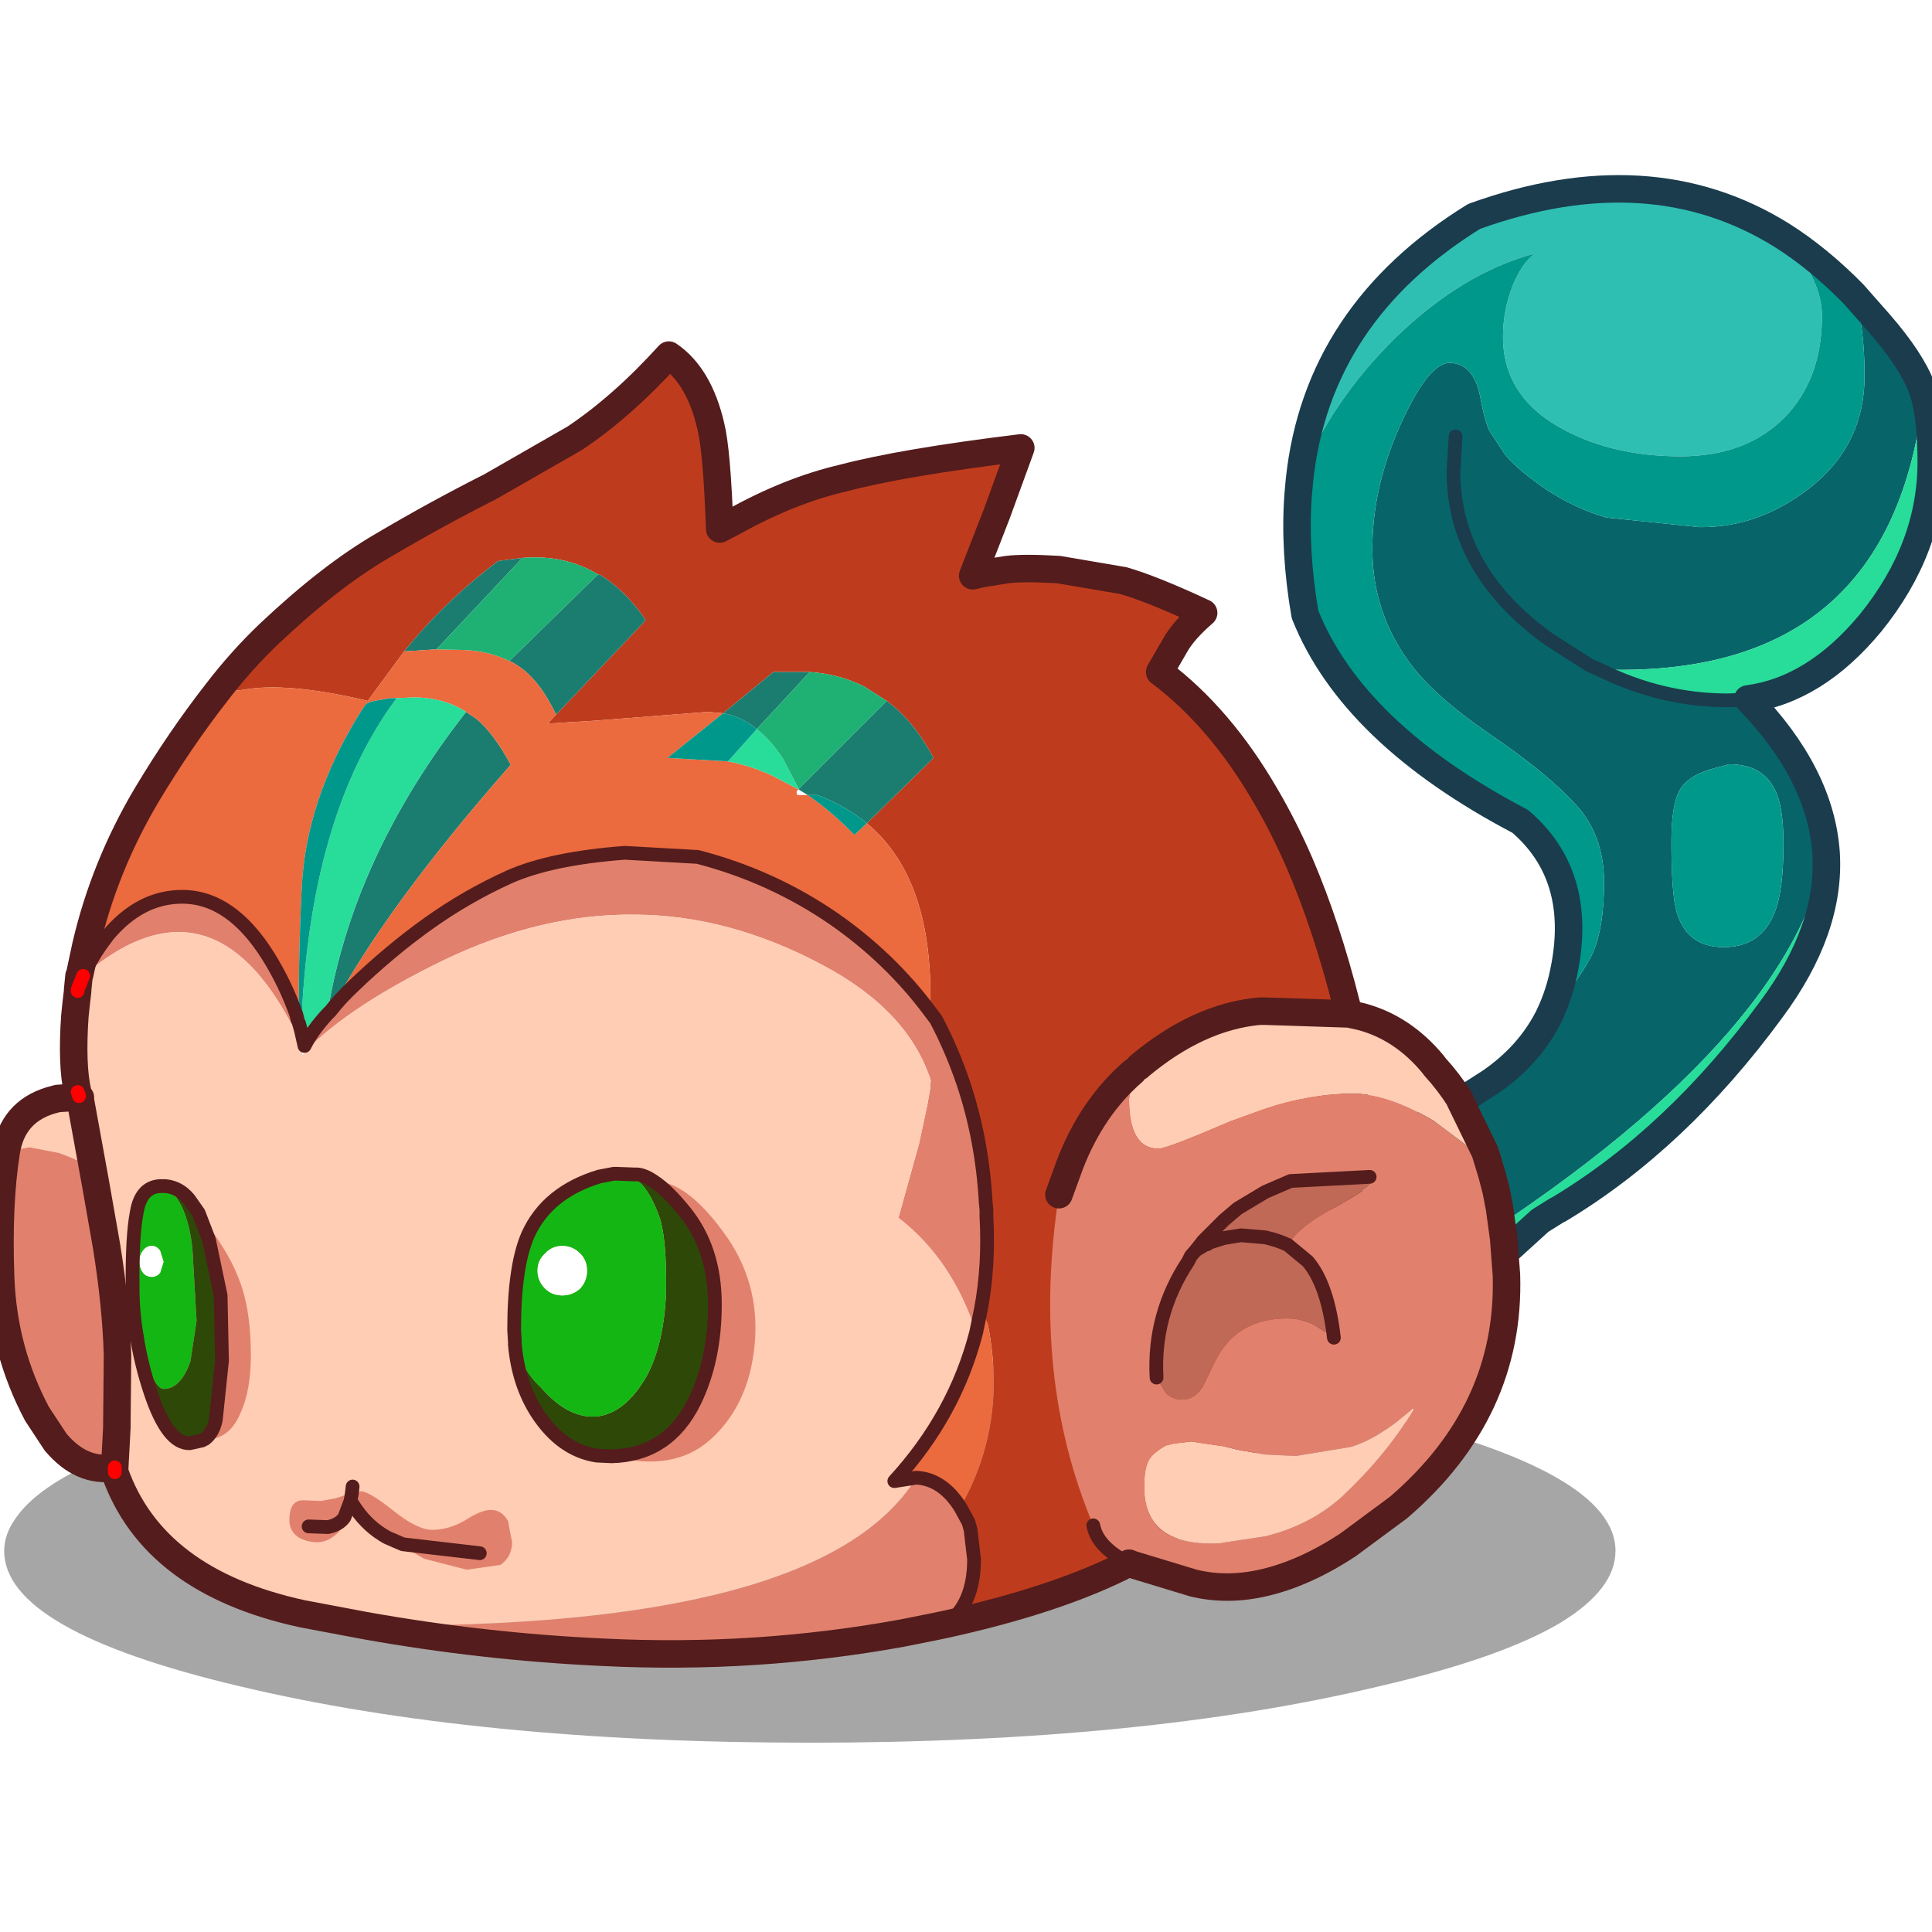 <svg xmlns:ffdec="https://www.free-decompiler.com/flash" xmlns:xlink="http://www.w3.org/1999/xlink" ffdec:objectType="frame" height="90" width="90" xmlns="http://www.w3.org/2000/svg"><use ffdec:characterId="18" height="90" transform="translate(-3.1)" width="109.4" xlink:href="#a"/><defs><g id="a" transform="translate(3.1)"><use ffdec:characterId="6" height="90" width="90" xlink:href="#b"/><use ffdec:characterId="17" height="93.35" transform="matrix(.782 0 0 .782 -3.09 8.175)" width="139.85" xlink:href="#c"/></g><g id="b"><use ffdec:characterId="4" height="90" width="90" xlink:href="#d"/><use ffdec:characterId="5" height="0" transform="matrix(.416 0 0 .416 11.6 0)" width="0" xlink:href="#sprite5"/></g><g id="d"><use ffdec:characterId="1" height="0" transform="matrix(.438 0 0 .438 7.15 0)" width="0" xlink:href="#sprite3"/><use ffdec:characterId="3" height="85.5" transform="scale(1.259 1.053)" width="71.5" xlink:href="#e"/></g><g id="c" transform="translate(3.95 .8)"><use ffdec:characterId="7" height="27.85" transform="translate(.25 69.75) scale(.819)" width="117.2" xlink:href="#f"/><use ffdec:characterId="8" height="80.75" transform="translate(76.431 -.819) scale(.819)" width="48.15" xlink:href="#g"/><use ffdec:characterId="9" height="29" transform="translate(-.819 53.281) scale(.819)" width="12.65" xlink:href="#h"/><use ffdec:characterId="10" height="96.45" transform="translate(3.562 9.081) scale(.819)" width="95.15" xlink:href="#i"/><use ffdec:characterId="11" height="29.35" transform="translate(7.493 58.257) scale(.819)" width="45.8" xlink:href="#j"/><use ffdec:characterId="12" height="44" transform="translate(62.263 48.081) scale(.819)" width="34.55" xlink:href="#k"/></g><g id="g"><path d="M18.35 60.15q2.25-2.7 3.15-4.5.85-1.9.85-5.2 0-3.4-2-5.6-2.05-2.3-6.4-5.25-4.05-2.8-5.75-5.15-2.65-3.6-2.7-8.1-.05-4.5 2-9.1 2.1-4.7 3.7-4.6 1.6.1 2.1 2.25.4 2.15.75 2.75l1.05 1.6q.75 1 2.95 2.55 2.2 1.45 4.45 2.1l6.8.7q4.4.05 8.2-3 3.8-3.1 3.8-8 0-3.75-.8-5.95l1.85 2.1q2.35 2.7 3.1 4.7l.15.4q-2.3 20.9-23.6 20.1l-.7-.3-2.9-1.85q-7-5-7-12.25l.15-2.55-.15 2.55q0 7.25 7 12.25l2.9 1.85.7.3q4.5 2.25 9.35 2.25l1.25-.05.2-.05q5.3 5.45 5.7 11.2-3.05 14.5-28.85 30.35l-.5.3.4-.3-1.05-.3v-.1l-.05.05H8.4q-1.95-.85-1.95-3.25 0-6 5.35-8.75h.05l.85-.45 1.4-.9q2.75-1.9 4.15-4.6l.1-.2m8.9-12.65q0 3.85.4 5.15.75 2.5 3.4 2.5 2.7 0 3.7-2.5.65-1.6.65-5 0-2.8-.65-4-.9-1.8-3.3-1.8l-.2.05-.35.1-.4.1q-1.95.5-2.6 1.55-.65 1.05-.65 3.85M9.65 78.65h-.1.1" fill="#076569" fill-rule="evenodd" transform="translate(1 1)"/><path d="M35.25 3.35q.85.6 1.8 2.25 1.15 1.9 1.15 3.65 0 4.55-2.7 7.35-2.8 2.85-7.6 2.85t-8.4-1.9Q15 15.2 15 10.75q0-1.9.7-3.7.65-1.6 1.6-2.35-5.25 1.4-10.15 6.15Q2.4 15.55.2 21.15 1.5 9.05 12.9 2q12.75-4.6 22.35 1.35" fill="#2fbfb2" fill-rule="evenodd" transform="translate(1 1)"/><path d="M.2 21.15q2.2-5.6 6.95-10.3Q12.05 6.1 17.3 4.7q-.95.75-1.6 2.35-.7 1.8-.7 3.7 0 4.45 4.5 6.8 3.6 1.9 8.4 1.9 4.8 0 7.6-2.85 2.7-2.8 2.7-7.35 0-1.75-1.15-3.65-.95-1.65-1.8-2.25 2.7 1.7 5.25 4.3.8 2.2.8 5.95 0 4.9-3.8 8-3.8 3.05-8.2 3l-6.8-.7q-2.25-.65-4.45-2.1-2.2-1.55-2.95-2.55l-1.05-1.6q-.35-.6-.75-2.75-.5-2.15-2.1-2.25-1.6-.1-3.7 4.6-2.05 4.6-2 9.1.05 4.5 2.7 8.1 1.7 2.35 5.75 5.15 4.35 2.95 6.4 5.25 2 2.2 2 5.6 0 3.3-.85 5.2-.9 1.8-3.15 4.5.8-1.65 1.15-3.6 1.25-6.7-3.25-10.55Q4.05 39.6.6 30.95q-.8-4.65-.5-8.7l.1-1.1M27.25 47.5q0-2.8.65-3.85.65-1.05 2.6-1.55l.4-.1.35-.1.2-.05q2.4 0 3.3 1.8.65 1.2.65 4 0 3.4-.65 5-1 2.5-3.7 2.5-2.65 0-3.4-2.5-.4-1.3-.4-5.15" fill="#00988a" fill-rule="evenodd" transform="translate(1 1)"/><path d="M45.6 14.85q.55 1.85.55 5 0 6.25-4.4 11.7-4.05 4.9-8.95 5.55l-.2.05-1.25.05q-4.85 0-9.35-2.25 21.3.8 23.6-20.1M38.5 48.3q.35 5.55-4 11.4-6.85 9.35-15.4 14.5l-.2.1-1.2.75-2.2 2q-2.15 1.7-4.3 1.7l-1.55-.1Q35.45 62.8 38.5 48.3m-30.05 30-.25.2.2-.2h.05" fill="#28dc9a" fill-rule="evenodd" transform="translate(1 1)"/><path d="M36.25 4.35Q26.65-1.6 13.9 3 2.5 10.05 1.2 22.15l-.1 1.1q-.3 4.05.5 8.7Q5.05 40.6 17.25 47q4.5 3.85 3.25 10.55-.35 1.95-1.15 3.6M41.5 8.65q-2.55-2.6-5.25-4.3m5.25 4.3 1.85 2.1q2.35 2.7 3.1 4.7l.15.4q.55 1.85.55 5 0 6.25-4.4 11.7-4.05 4.9-8.95 5.55 5.3 5.45 5.7 11.2.35 5.55-4 11.4-6.85 9.35-15.4 14.5l-.2.1-1.2.75-2.2 2q-2.15 1.7-4.3 1.7l-1.55-.1h-.1l-1.05-.3-.05-.05H9.4q-1.95-.85-1.95-3.25 0-6 5.35-8.75l.9-.45 1.4-.9q2.75-1.9 4.15-4.6m-5.55 5.5-.85.45" fill="none" stroke="#1a3c4d" stroke-linecap="round" stroke-linejoin="round" stroke-width="2"/><path d="m22 34.95-.7-.3-2.9-1.85q-7-5-7-12.25l.15-2.55M32.8 37.1l-.2.05-1.25.05q-4.85 0-9.35-2.25" fill="none" stroke="#1a3c4d" stroke-linecap="round" stroke-linejoin="round" transform="translate(1 1)"/></g><g id="h"><path d="M10.2 7.9q-.95-1.45-2.85-2.45-1.9-1-3.1-1.4l-2.1-.4-1.5.25-.2.1Q.9 1.1 3.65.25L4.2.1 5.8 0q1.3.05 3.5 2.15 2.15 2.15.9 5.75" fill="#ffccb4" fill-rule="evenodd" transform="translate(1 1)"/><path d="m.45 4 .2-.1 1.5-.25 2.1.4q1.2.4 3.1 1.4 1.9 1 2.85 2.45-.2 1.45.2 4.75t.2 8q-.25 4.65-1.2 4.6-1-.05-1.05 1.65v.05q-2.4.4-4.3-1.85L2.7 23.05q-2.45-4.6-2.65-9.9-.2-5.3.4-9.15" fill="#e1816d" fill-rule="evenodd" transform="translate(1 1)"/><path d="M11.2 8.9q1.25-3.6-.9-5.75Q8.1 1.05 6.8 1l-1.6.1-.55.15Q1.9 2.1 1.45 5q-.6 3.85-.4 9.15.2 5.3 2.65 9.9l1.35 2.05q1.9 2.25 4.3 1.85" fill="none" stroke="#541c1c" stroke-linecap="round" stroke-linejoin="round" stroke-width="2"/></g><g id="i"><path d="m29.4 21.55-.15.2-2.5 3.4q-5.9-1.4-9.1-.8l-1.9.2q1.8-2.35 3.85-4.3 4.45-4.2 8.25-6.4 3.8-2.25 7.85-4.3l6.1-3.5q3.45-2.3 6.85-6.05 2.2 1.5 3.05 5.15.45 1.8.65 7.5l1.05-.55q4.05-2.25 7.9-3.15 4.35-1.15 12.95-2.2l-1.75 4.8-1.75 4.5.65-.15 1.85-.3q1.2-.15 3.75 0l4.7.8q2.1.6 5.85 2.35-1.5 1.3-2.1 2.4l-1.1 1.9q4.4 3.3 7.7 9 1.35 2.3 2.5 4.95 1.95 4.55 3.4 10.3l.1.3.1.35h-.05q3 24.95-16.05 39.9l.1.05-.3.1-.3.15q-5 2.45-12.7 4.15 2-1.45 2-4.7l-.25-2.15-.15-.55-.6-1.1q3.45-6.05 2-13.3l-.5-1.1q.6-3.2.4-6.75v-.5l-.05-.5q-.25-4.6-1.65-8.75-.8-2.35-1.95-4.55l-.45-.6q.35-9.6-4.6-13.7l4.85-4.75q-1.4-2.65-3.4-4.15l-1.65-1.05q-1.8-.9-3.95-1.05h-2.65l-3.65 3-1.1-.1-8.35.65-3.3.2.5-.55.1-.1 6.5-6.85-.1-.2q-1.45-2.05-3.25-3.15h-.1q-2.4-1.45-5.5-1.2l-1.6.2-.2.05q-3.9 2.95-6.8 6.55" fill="#be3c1d" fill-rule="evenodd" transform="translate(-4.35 1)"/><path d="m33.9 25.95.75.5q1.3 1.1 2.5 3.35-9.1 10.35-13.1 17.9l-.25.25q1.85-11.45 10.1-22m6.55.2q-1.2-2.5-2.7-3.5-.35-.25-.7-.4l6.45-6.3h.1q1.8 1.1 3.25 3.15l.1.2-6.5 6.85m-8.7-4.75-2.35.15q2.9-3.6 6.8-6.55l.2-.05 1.6-.2-6.25 6.65m23.3 5.8q-1.1-.9-2.45-1.15l3.65-3h2.65l-3.85 4.15m9.45-2.05q2 1.5 3.4 4.15l-4.85 4.75q-1.6-1.3-3.6-2.05h-.7l-.65-.4v-.05l6.4-6.4" fill="#1b7d70" fill-rule="evenodd" transform="translate(-4.35 1)"/><path d="m15.75 24.55 1.9-.2q3.2-.6 9.1.8l2.5-3.4.15-.2 2.35-.15 2.1.05q1.8.1 3.2.8.35.15.7.4 1.5 1 2.7 3.5l-.1.1-.5.55 3.3-.2 8.35-.65 1.1.1-4.05 3.25 4.4.25q1.6.3 3.15 1l2 1.05q-.25.1-.1.4h.75q1.75 1.2 3.4 2.9l.9-.85q4.95 4.1 4.6 13.7-2.9-3.9-7-6.75-4.5-3.1-9.9-4.5l-5.3-.3q-5.35.4-8.4 1.75-3.1 1.4-5.9 3.4-2.8 2-5.5 4.6-.95.9-1.6 1.75 4-7.55 13.1-17.9-1.2-2.25-2.5-3.35l-.75-.5q-1.65-1.05-3.8-1.05l-1.25.05h-.45l-1.15.2q-.35.05-.65.25l-.4.6q-3.95 6.35-4.25 12.75-.25 4.9-.2 9.15v.4l-.1.05-.1-.4q-.8-2.25-2.05-4.25-2.7-4.3-6.25-4.3-3.05 0-5.4 2.8l-.55.75q-.7 1-1.25 2.2l-.1.1-.3.9.1-1 .05-.1.45-2.1q1.35-5.8 4.45-11 2.4-4 5.05-7.4M71 71.1l.35-1.7.5 1.1q1.45 7.25-2 13.3-1.3-2.05-3.2-2.15l-1.6.25q4.4-4.8 5.95-10.8" fill="#eb6a3e" fill-rule="evenodd" transform="translate(-4.35 1)"/><path d="m28.85 24.95 1.25-.05q2.15 0 3.8 1.05-8.25 10.55-10.1 22-1.1 1.2-1.65 2.3l-.25-1.1q.55-15.6 6.95-24.2M58.1 31.6l-2-1.05q-1.55-.7-3.15-1l2.1-2.35q1.1.9 1.9 2.15l1.15 2.2v.05" fill="#28dc9a" fill-rule="evenodd" transform="translate(-4.35 1)"/><path d="m21.65 48.35.1-.05v-.4q-.05-4.25.2-9.15.3-6.4 4.25-12.75l.4-.6q.3-.2.65-.25l1.15-.2h.45q-6.4 8.6-6.95 24.2l-.15-.55-.1-.25m41.4-14.3-.9.85q-1.65-1.7-3.4-2.9h.7q2 .75 3.6 2.05m-10.1-4.5-4.4-.25 4.05-3.25q1.35.25 2.45 1.15l-2.1 2.35" fill="#00988a" fill-rule="evenodd" transform="translate(-4.35 1)"/><path d="M37.05 22.25q-1.4-.7-3.2-.8l-2.1-.05L38 14.75q3.1-.25 5.5 1.2l-6.45 6.3m21.85.8q2.15.15 3.95 1.05l1.65 1.05-6.4 6.4-1.15-2.2q-.8-1.25-1.9-2.15l3.85-4.15" fill="#1fb074" fill-rule="evenodd" transform="translate(-4.35 1)"/><path d="M6.05 45.15q.55-1.2 1.25-2.2l.55-.75q2.35-2.8 5.4-2.8 3.55 0 6.25 4.3 1.25 2 2.05 4.25l.1.4.1.25v1.15q-5.05-10.55-12.5-6.8-1.55.8-3.2 2.2m18 2.55q.65-.85 1.6-1.75 2.7-2.6 5.5-4.6 2.8-2 5.9-3.4 3.05-1.35 8.4-1.75l5.3.3q5.4 1.4 9.9 4.5 4.1 2.85 7 6.75l.45.6q1.15 2.2 1.95 4.55 1.4 4.15 1.65 8.75l.05.5v.5q.2 3.55-.4 6.75L71 71.1q-1.75-5.35-5.65-8.35l1.5-5.4.6-2.8.2-1.15.05-.65q-1.65-5.1-7.9-8.4-6.75-3.6-13.55-3.65-6.85-.1-13.95 3.3-6.8 3.3-10.05 6.6l-.1-.35q.55-1.1 1.65-2.3l.25-.25m44.8 44.6-.95.2-2.25.45q-10.7 1.95-21.75 1.4-8.75-.4-17.4-1.95 33.3.3 40.15-10.75 1.9.1 3.2 2.15l.6 1.1.15.55.25 2.15q0 3.25-2 4.7" fill="#e1816d" fill-rule="evenodd" transform="translate(-4.35 1)"/><path d="m26.5 92.4-4.5-.85Q11.15 89.2 8.35 81.25v-.4l.15-2.8.05-5.3q-.1-3.6-.8-7.95l-.8-4.55-1.1-6.05V54l-.1-.1v-.05l-.1-.25q-.45-1.95-.2-5.55l.1-.95.1-.85v-.1l.4-1q1.65-1.4 3.2-2.2 7.45-3.75 12.5 6.8l.25.55.05.15q-.1.15-.05.45l.2-.15.05-.15Q25.5 47.3 32.3 44q7.1-3.4 13.95-3.3 6.8.05 13.55 3.65 6.25 3.3 7.9 8.4l-.05.65-.2 1.15-.6 2.8-1.5 5.4q3.9 3 5.65 8.35-1.55 6-5.95 10.8l1.6-.25Q59.8 92.7 26.5 92.4" fill="#ffccb4" fill-rule="evenodd" transform="translate(-4.35 1)"/><path d="M11.4 25.55q-2.65 3.4-5.05 7.4-3.1 5.2-4.45 11l-.45 2.1-.05.1-.1 1m10.1-21.6q1.8-2.35 3.85-4.3 4.45-4.2 8.25-6.4 3.8-2.25 7.85-4.3l6.1-3.5Q40.9 4.75 44.3 1q2.2 1.5 3.05 5.15.45 1.8.65 7.5l1.05-.55q4.05-2.25 7.9-3.15Q61.3 8.8 69.9 7.75l-1.75 4.8-1.75 4.5.65-.15 1.85-.3q1.2-.15 3.75 0l4.7.8q2.1.6 5.85 2.35-1.5 1.3-2.1 2.4l-1.1 1.9q4.4 3.3 7.7 9 1.35 2.3 2.5 4.95 1.95 4.55 3.4 10.3m.1.3.1.35h-.05q3 24.95-16.05 39.9l.1.05-.3.1m-.3.15q-5 2.45-12.7 4.15l-.95.2-2.25.45q-10.7 1.95-21.75 1.4-8.75-.4-17.4-1.95l-4.5-.85Q6.8 90.2 4 82.25m0-.35v-.05l.15-2.8.05-5.3q-.1-3.6-.8-7.95l-.8-4.55-1.1-6.05V55l-.1-.1m-.1-.3q-.45-1.95-.2-5.55l.1-.95.1-.85" fill="none" stroke="#541c1c" stroke-linecap="round" stroke-linejoin="round" stroke-width="2"/><path d="M6.05 45.15q.55-1.2 1.25-2.2l.55-.75q2.35-2.8 5.4-2.8 3.55 0 6.25 4.3 1.25 2 2.05 4.25l.1.4m2.4-.65q.65-.85 1.6-1.75 2.7-2.6 5.5-4.6 2.8-2 5.9-3.4 3.05-1.35 8.4-1.75l5.3.3q5.4 1.4 9.9 4.5 4.1 2.85 7 6.75l.45.6q1.15 2.2 1.95 4.55 1.4 4.15 1.65 8.75l.05.5v.5q.2 3.55-.4 6.75L71 71.1q-1.55 6-5.95 10.8l1.6-.25q1.9.1 3.2 2.15l.6 1.1.15.55.25 2.15q0 3.25-2 4.7M23.8 47.95l.25-.25m-2.3.9.15.55.25 1.1q.55-1.1 1.65-2.3" fill="none" stroke="#541c1c" stroke-linecap="round" stroke-linejoin="round" transform="translate(-4.35 1)"/><path d="M8.35 81.25v-.35m-2.6-27-.1-.3.1.25v.05m-.1-7.65v-.1l.4-1" fill="none" stroke="red" stroke-linecap="round" stroke-linejoin="round" transform="translate(-4.35 1)"/></g><g id="j"><path d="M37.45 71.95q.6 1.95 1.9 3.15 2 2.3 4.1 2.1 2.05-.25 3.6-2.95 1.25-2.35 1.4-6.1.05-3.75-.45-5.35-.55-1.6-1.3-2.45-.45-.5-1.85-.8l1.3.05q.6-.05 1.4.5 1 .65 2.25 2.2Q52 65 52 69.05t-1.5 7.1q-1.9 3.85-6 3.95l-1.1-.05q-2.55-.4-4.3-3.05-1.4-2.15-1.65-5.05m7.35-12.4h.05-.05" fill="#2e4808" fill-rule="evenodd" transform="translate(-9.15 -59.05)"/><path d="M44.85 59.55q1.4.3 1.85.8.75.85 1.3 2.45.5 1.6.45 5.35-.15 3.75-1.4 6.1-1.55 2.7-3.6 2.95-2.1.2-4.1-2.1-1.3-1.2-1.9-3.15v-.2l-.05-.85q0-4.6 1-6.9 1.4-3.1 5.2-4.25l1.05-.2h.2M40.9 64.8q-.75 0-1.25.55-.55.5-.55 1.25t.55 1.3q.5.5 1.25.5t1.3-.5q.5-.55.5-1.3t-.5-1.25q-.55-.55-1.3-.55" fill="#14b613" fill-rule="evenodd" transform="translate(-9.15 -59.05)"/><path d="M44.5 80.1q4.1-.1 6-3.95 1.5-3.05 1.5-7.1t-2.2-6.75q-1.25-1.55-2.25-2.2 2.3-.05 5 3.6 2.75 3.65 2.35 8.2-.4 4.5-3.3 7.05-2.65 2.3-7.1 1.15" fill="#e1816d" fill-rule="evenodd" transform="translate(-9.15 -59.05)"/><path d="M40.9 64.8q.75 0 1.3.55.5.5.5 1.25t-.5 1.3q-.55.5-1.3.5t-1.25-.5q-.55-.55-.55-1.3t.55-1.25q.5-.55 1.25-.55" fill="#fff" fill-rule="evenodd" transform="translate(-9.15 -59.05)"/><path d="M37.45 71.95q.25 2.9 1.65 5.05 1.75 2.65 4.3 3.05l1.1.05q4.1-.1 6-3.95 1.5-3.05 1.5-7.1t-2.2-6.75q-1.25-1.55-2.25-2.2-.8-.55-1.4-.5l-1.3-.05h-.05m-.15 0-1.05.2Q39.8 60.9 38.4 64q-1 2.3-1 6.9l.05.85" fill="none" stroke="#541c1c" stroke-linecap="round" stroke-linejoin="round" transform="translate(-9.15 -59.05)"/><path d="M9.95 71.35q-.3-1.75-.3-3.4-.05-3.8.3-5.6.3-1.8 1.65-1.9h.45q1.6 1.2 1.95 4.6l.3 5.2-.45 2.95q-.7 2-1.95 2-.75 0-1.95-3.85m.45-6.2q-.25.3-.25.8 0 .45.25.8.25.3.65.3.35 0 .6-.3l.25-.8-.25-.8q-.25-.35-.6-.35-.4 0-.65.35" fill="#14b613" fill-rule="evenodd" transform="translate(-9.15 -59.05)"/><path d="M10.4 65.15q.25-.35.65-.35.35 0 .6.35l.25.8-.25.8q-.25.3-.6.3-.4 0-.65-.3-.25-.35-.25-.8 0-.5.25-.8" fill="#fff" fill-rule="evenodd" transform="translate(-9.15 -59.05)"/><path d="M9.95 71.35q1.2 3.85 1.95 3.85 1.25 0 1.95-2l.45-2.95-.3-5.2q-.35-3.4-1.95-4.6 1 .1 1.7.95l.7 1 .75 1.95.85 4.05.1 4.75-.45 4.3q-.2.95-.8 1.4l-.2.1-.9.2q-1.6.05-2.85-3.7-.7-2.1-1-4.1" fill="#2e4808" fill-rule="evenodd" transform="translate(-9.15 -59.05)"/><path d="M14.45 62.4q2.1 2.7 2.8 4.5 1 2.25 1 5.85 0 2.55-.75 4.2-.85 2-2.6 1.9.6-.45.8-1.4l.45-4.3-.1-4.75-.85-4.05-.75-1.95" fill="#e1816d" fill-rule="evenodd" transform="translate(-9.15 -59.05)"/><path d="M12.05 60.45h-.45q-1.35.1-1.65 1.9-.35 1.8-.3 5.6 0 1.65.3 3.4.3 2 1 4.1 1.25 3.75 2.85 3.7l.9-.2m-2.65-18.5q1 .1 1.7.95l.7 1 .75 1.95.85 4.05.1 4.75-.45 4.3q-.2.95-.8 1.4" fill="none" stroke="#541c1c" stroke-linecap="round" stroke-linejoin="round" transform="translate(-9.15 -59.05)"/><path d="m22.45 85.2 1.4.05q.8-.15 1.2-.7l.45-1.2.4.6-.4-.6-.45 1.2q-.4.55-1.2.7l-1.4-.05m3.45-1.25-1.3 1.7q-.75.7-1.5.7-.85 0-1.45-.4-.6-.45-.6-1.2 0-1.45 1-1.45l1.3.05 1.1-.2.1-.05h.05l1-.35.65-.1q.6 0 2.35 1.4t2.85 1.4q1.2 0 2.4-.7Q35 84 35.7 84q.8 0 1.25.8l.3 1.55q0 1.05-.85 1.65l-2.45.35-3.1-.8-2.7-1.55q-1.35-.75-2.25-2.05m9 3.2-5.6-.65-1.15-.5 1.15.5 5.6.65m-9.4-3.8.1-.6-.1.6" fill="#e1816d" fill-rule="evenodd" transform="translate(-9.15 -59.05)"/><path d="m25.9 83.95-.4-.6-.45 1.2q-.4.55-1.2.7l-1.4-.05m3.15-2.45.05-.45m2.5 3.7q-1.35-.75-2.25-2.05m-.3-1.2-.1.6M28.15 86l1.15.5 5.6.65" fill="none" stroke="#541c1c" stroke-linecap="round" stroke-linejoin="round" transform="translate(-9.15 -59.05)"/></g><g id="k"><path d="M32.15 12q-.35-.8-1.2-1.65L28 8.15l-.05-.05q-3.35-2-5.9-2-3.1 0-6.4 1.1l-2.5.9q-4.65 2-5.25 2-2.15 0-2.15-3.6l.15-1.3.15-.7.4-.35.05-.05q4.3-3.6 8.75-4h.4l6.1.2.9.2q3 .8 5.2 3.45l.15.2q1 1.1 1.8 2.35v.05l1.85 3.8.5 1.65M26.3 29.1l.1.05q-1.95 3.25-5.2 6.3-2.3 2.05-5.55 2.85l-3 .45-.25.05q-5.55.3-5.55-4.1 0-1.45.4-2.05.3-.45 1.15-.95l.6-.15 1.25-.15 2.4.35 1 .25 2 .35 2.25.1 3.95-.65q1.95-.55 4.45-2.7" fill="#ffccb4" fill-rule="evenodd" transform="translate(.35 1)"/><path d="m6.05 4.5-.15.7-.15 1.3q0 3.6 2.15 3.6.6 0 5.25-2l2.5-.9q3.3-1.1 6.4-1.1 2.55 0 5.9 2l.05.05 2.95 2.2q.85.85 1.2 1.65l.3 1.15.25 1.3.3 2.2.2 2.65q.3 9.9-7.85 16.9l-3.65 2.7q-3.1 2.05-6.05 2.75-2.7.65-5.2.05L6 40.35l-.25-.1q-2.3-1.15-2.6-2.75Q-1.4 26.7.65 13.45l.8-2.2q1.6-4.15 4.6-6.75M17.3 17.1q.85-1.4 3.55-2.8 2.5-1.4 2.5-1.7l-.1-.45-5.75.3-1.85.8-2 1.2-1 .85-1.4 1.4-.1.1-.55.7q-.55.35-.55.8-2.55 3.85-2.3 8.45l.65 1.1q.45.5 1.25.5.85 0 1.45-.9l1-2.05q1.55-2.95 5.15-2.95 1 0 1.95.45l1.45.95q-.45-3.85-1.9-5.55l-1.45-1.2m9.1 12.05V29l-.1.1q-2.5 2.15-4.45 2.7l-3.95.65-2.25-.1-2-.35-1-.25-2.4-.35-1.25.15-.6.15q-.85.5-1.15.95-.4.6-.4 2.05 0 4.4 5.55 4.1l.25-.05 3-.45q3.25-.8 5.55-2.85 3.25-3.05 5.2-6.3" fill="#e1816d" fill-rule="evenodd" transform="translate(.35 1)"/><path d="m23.25 12.15.1.45q0 .3-2.5 1.7-2.7 1.4-3.55 2.8l1.45 1.2q1.45 1.7 1.9 5.55l-1.45-.95q-.95-.45-1.95-.45-3.6 0-5.15 2.95l-1 2.05q-.6.9-1.45.9-.8 0-1.25-.5l-.65-1.1q-.25-4.6 2.3-8.45l.2-.4.35-.4.55-.7.1-.1 1.4-1.4 1-.85 2-1.2 1.85-.8 5.75-.3M17.3 17.1q-.75-.35-1.65-.55l-1.75-.15-1.25.2-1.1.35-.1.1-.2.05-.65.4.65-.4.2-.05.1-.1 1.1-.35 1.25-.2 1.75.15q.9.2 1.65.55" fill="#c06957" fill-rule="evenodd" transform="translate(.35 1)"/><path d="M3.15 37.5q.3 1.6 2.6 2.75M17.3 17.1l1.45 1.2q1.45 1.7 1.9 5.55m-12.9 2.9q-.25-4.6 2.3-8.45l.2-.4.35-.4.55-.7.1-.1 1.4-1.4 1-.85 2-1.2 1.85-.8 5.75-.3M10.6 17.5l.65-.4.2-.05.1-.1 1.1-.35 1.25-.2 1.75.15q.9.2 1.65.55" fill="none" stroke="#541c1c" stroke-linecap="round" stroke-linejoin="round" transform="translate(.35 1)"/><path d="m32.5 13-.5-1.65-1.85-3.8V7.5q-.8-1.25-1.8-2.35l-.15-.2Q26 2.3 23 1.5l-.9-.2-6.1-.2h-.4q-4.45.4-8.75 4l-.05.05m-.4.35q-3 2.6-4.6 6.75l-.8 2.2m5.1 26.8.25.1 4.45 1.35q2.5.6 5.2-.05 2.95-.7 6.05-2.75l3.65-2.7q8.15-7 7.85-16.9l-.2-2.65-.3-2.2-.25-1.3-.3-1.15" fill="none" stroke="#541c1c" stroke-linecap="round" stroke-linejoin="round" stroke-width="2"/></g><path d="M0 85.5V0h71.5v85.5H0" fill="#f90" fill-opacity="0" fill-rule="evenodd" id="l"/><path d="M113.15 19.15q-4.3 2.55-13.15 4.6-17.15 4.1-41.4 4.1t-41.45-4.1Q0 19.7 0 13.9q0-1.15.75-2.25 2.8-4.35 16.4-7.6Q34.35 0 58.6 0 82.85 0 100 4.05q17.2 4.1 17.2 9.85 0 2.8-4.05 5.25" fill-opacity=".349" fill-rule="evenodd" id="f"/><use ffdec:characterId="2" height="85.5" width="71.5" xlink:href="#l" id="e"/></defs></svg>
